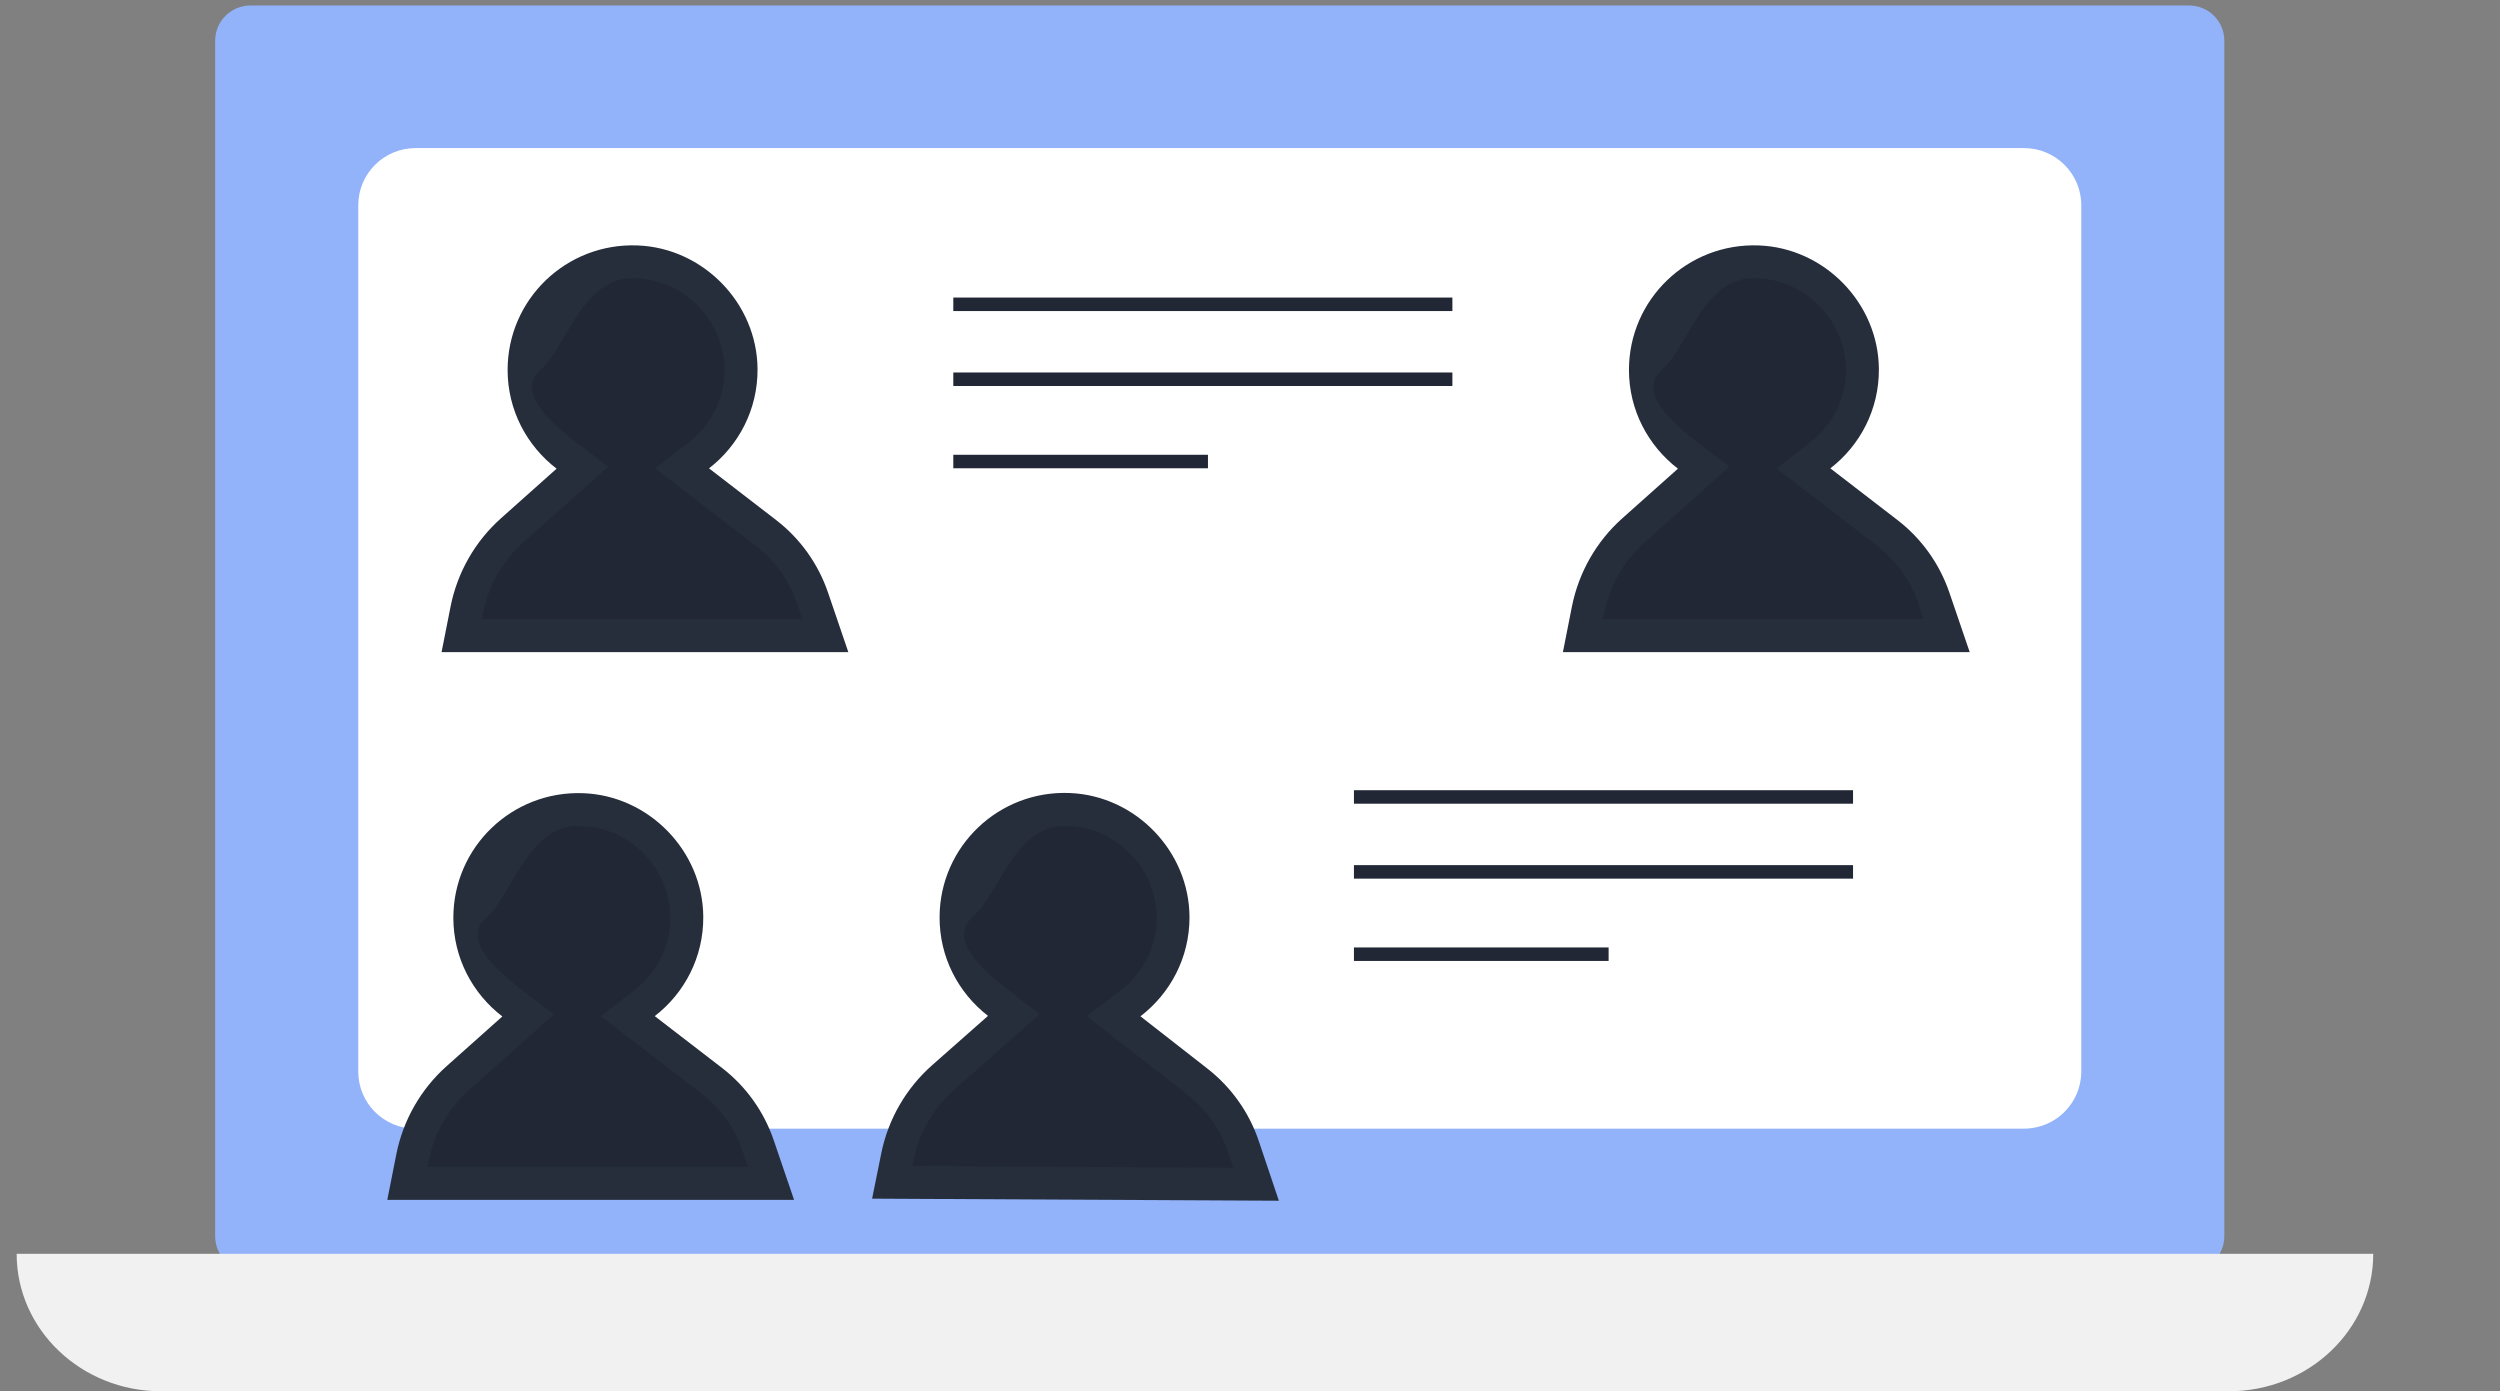 <svg width="115" height="64" viewBox="0 0 115 64" fill="none" xmlns="http://www.w3.org/2000/svg">
<rect x="0" y="0" width="115" height="64" fill="#808080" stroke="none"/>
<g clipPath="url(#clip0_1773_1430)">
<path opacity="0.99" d="M100.694 58.484H11.524C10.622 58.484 9.898 57.757 9.898 56.864V1.872C9.898 0.974 10.627 0.252 11.524 0.252H100.694C101.595 0.252 102.319 0.979 102.319 1.872V56.859C102.324 57.757 101.595 58.484 100.694 58.484Z" fill="#92B3FB"/>
<path d="M16.48 49.294V9.442C16.48 7.988 17.66 6.812 19.118 6.812H93.101C94.559 6.812 95.739 7.988 95.739 9.442V49.289C95.739 50.742 94.559 51.918 93.101 51.918H19.118C17.66 51.923 16.48 50.748 16.48 49.294Z" fill="white"/>
<path d="M102.522 63.999H7.413C3.742 63.999 0.766 61.168 0.766 57.676H6.066H114.469H109.169C109.169 61.168 106.192 63.999 102.522 63.999Z" fill="#F1F1F1"/>
<path d="M35.713 23.931L32.614 21.544C33.981 20.489 34.857 18.839 34.847 16.977C34.827 13.954 32.356 11.406 29.329 11.29C26.048 11.163 23.35 13.772 23.35 17.017C23.35 18.869 24.236 20.509 25.603 21.559L23.046 23.84C21.852 24.905 21.041 26.328 20.728 27.893L20.312 29.997H39.023L38.087 27.252C37.636 25.935 36.811 24.779 35.713 23.931Z" fill="#262D3B"/>
<path d="M22.16 28.476L22.221 28.184C22.464 26.947 23.117 25.807 24.059 24.964L27.977 21.467L26.524 20.357C25.471 19.549 23.669 18.04 24.863 17.016C26.058 15.986 26.762 12.797 29.096 12.797C29.151 12.797 29.207 12.797 29.268 12.802C31.49 12.888 33.313 14.765 33.328 16.985C33.338 18.308 32.736 19.529 31.683 20.346L30.134 21.543L34.781 25.125C35.647 25.797 36.295 26.695 36.649 27.73L36.902 28.471H22.16V28.476Z" fill="#212734"/>
<path d="M87.295 23.931L84.196 21.544C85.563 20.489 86.439 18.839 86.429 16.977C86.409 13.954 83.938 11.406 80.911 11.29C77.63 11.163 74.932 13.772 74.932 17.017C74.932 18.869 75.818 20.509 77.185 21.559L74.628 23.84C73.433 24.905 72.624 26.328 72.31 27.893L71.894 29.997H90.606L89.669 27.252C89.218 25.935 88.393 24.779 87.295 23.931Z" fill="#262D3B"/>
<path d="M73.742 28.476L73.803 28.184C74.046 26.947 74.699 25.807 75.641 24.964L79.559 21.467L78.106 20.357C77.053 19.549 75.251 18.04 76.446 17.016C77.64 15.986 78.344 12.797 80.678 12.797C80.734 12.797 80.789 12.797 80.85 12.802C83.072 12.888 84.895 14.765 84.91 16.985C84.92 18.308 84.318 19.529 83.265 20.346L81.716 21.543L86.363 25.125C87.229 25.797 87.877 26.695 88.231 27.73L88.484 28.471H73.742V28.476Z" fill="#212734"/>
<path d="M28.792 35.83H25.065C22.319 35.83 20.094 38.056 20.094 40.801V46.973C20.094 49.718 22.319 51.944 25.065 51.944H28.792C31.537 51.944 33.763 49.718 33.763 46.973V40.801C33.763 38.056 31.537 35.83 28.792 35.83Z" fill="white"/>
<path d="M33.217 49.128L30.118 46.741C31.485 45.687 32.361 44.036 32.351 42.174C32.331 39.151 29.86 36.603 26.833 36.487C23.552 36.361 20.854 38.97 20.854 42.215C20.854 44.067 21.74 45.707 23.107 46.757L20.55 49.038C19.355 50.102 18.545 51.525 18.232 53.09L17.816 55.194H36.527L35.591 52.449C35.14 51.127 34.315 49.976 33.217 49.128Z" fill="#262D3B"/>
<path d="M19.664 53.674L19.725 53.381C19.968 52.145 20.621 51.004 21.562 50.161L25.481 46.664L24.028 45.554C22.975 44.746 21.173 43.237 22.367 42.213C23.562 41.189 24.266 37.994 26.6 37.994C26.655 37.994 26.711 37.994 26.772 37.999C28.994 38.085 30.817 39.962 30.832 42.183C30.842 43.505 30.24 44.726 29.187 45.544L27.637 46.74L32.285 50.323C33.151 50.994 33.799 51.892 34.153 52.927L34.406 53.669H19.664V53.674Z" fill="#212734"/>
<path d="M49.24 51.944C45.464 51.924 42.421 48.86 42.441 45.096L42.492 35.795L56.161 35.866L56.11 45.166C56.095 48.926 53.017 51.959 49.24 51.944Z" fill="white"/>
<path d="M55.543 49.157L52.46 46.75C53.831 45.7 54.717 44.055 54.717 42.198C54.712 39.175 52.257 36.612 49.23 36.48C45.949 36.334 43.236 38.933 43.221 42.178C43.21 44.03 44.086 45.675 45.448 46.73L42.881 48.996C41.681 50.056 40.861 51.474 40.542 53.038L40.117 55.138L58.828 55.233L57.902 52.483C57.461 51.171 56.641 50.015 55.543 49.157Z" fill="#262D3B"/>
<path d="M41.969 53.635L42.029 53.342C42.283 52.111 42.941 50.97 43.887 50.132L47.826 46.655L46.383 45.535C45.33 44.722 43.543 43.203 44.743 42.184C45.943 41.164 46.662 37.975 48.995 37.99C49.051 37.99 49.107 37.99 49.168 37.995C51.39 38.091 53.202 39.979 53.208 42.204C53.208 43.526 52.605 44.748 51.547 45.555L49.993 46.746L54.62 50.354C55.486 51.031 56.123 51.934 56.473 52.968L56.726 53.715L41.969 53.635Z" fill="#212734"/>
<path d="M43.852 21.23H55.566" stroke="#212734" stroke-width="0.621" stroke-miterlimit="10" strokeLinecap="round"/>
<path d="M62.281 43.893H73.996" stroke="#212734" stroke-width="0.621" stroke-miterlimit="10" strokeLinecap="round"/>
<path d="M43.852 17.445H66.81" stroke="#212734" stroke-width="0.621" stroke-miterlimit="10" strokeLinecap="round"/>
<path d="M62.281 40.107H85.24" stroke="#212734" stroke-width="0.621" stroke-miterlimit="10" strokeLinecap="round"/>
<path d="M43.852 13.998H66.81" stroke="#212734" stroke-width="0.621" stroke-miterlimit="10" strokeLinecap="round"/>
<path d="M62.281 36.66H85.24" stroke="#212734" stroke-width="0.621" stroke-miterlimit="10" strokeLinecap="round"/>
</g>
<defs>
<clipPath id="clip0_1773_1430">
<rect width="113.709" height="64" fill="white" transform="translate(0.766)"/>
</clipPath>
</defs>
</svg>
